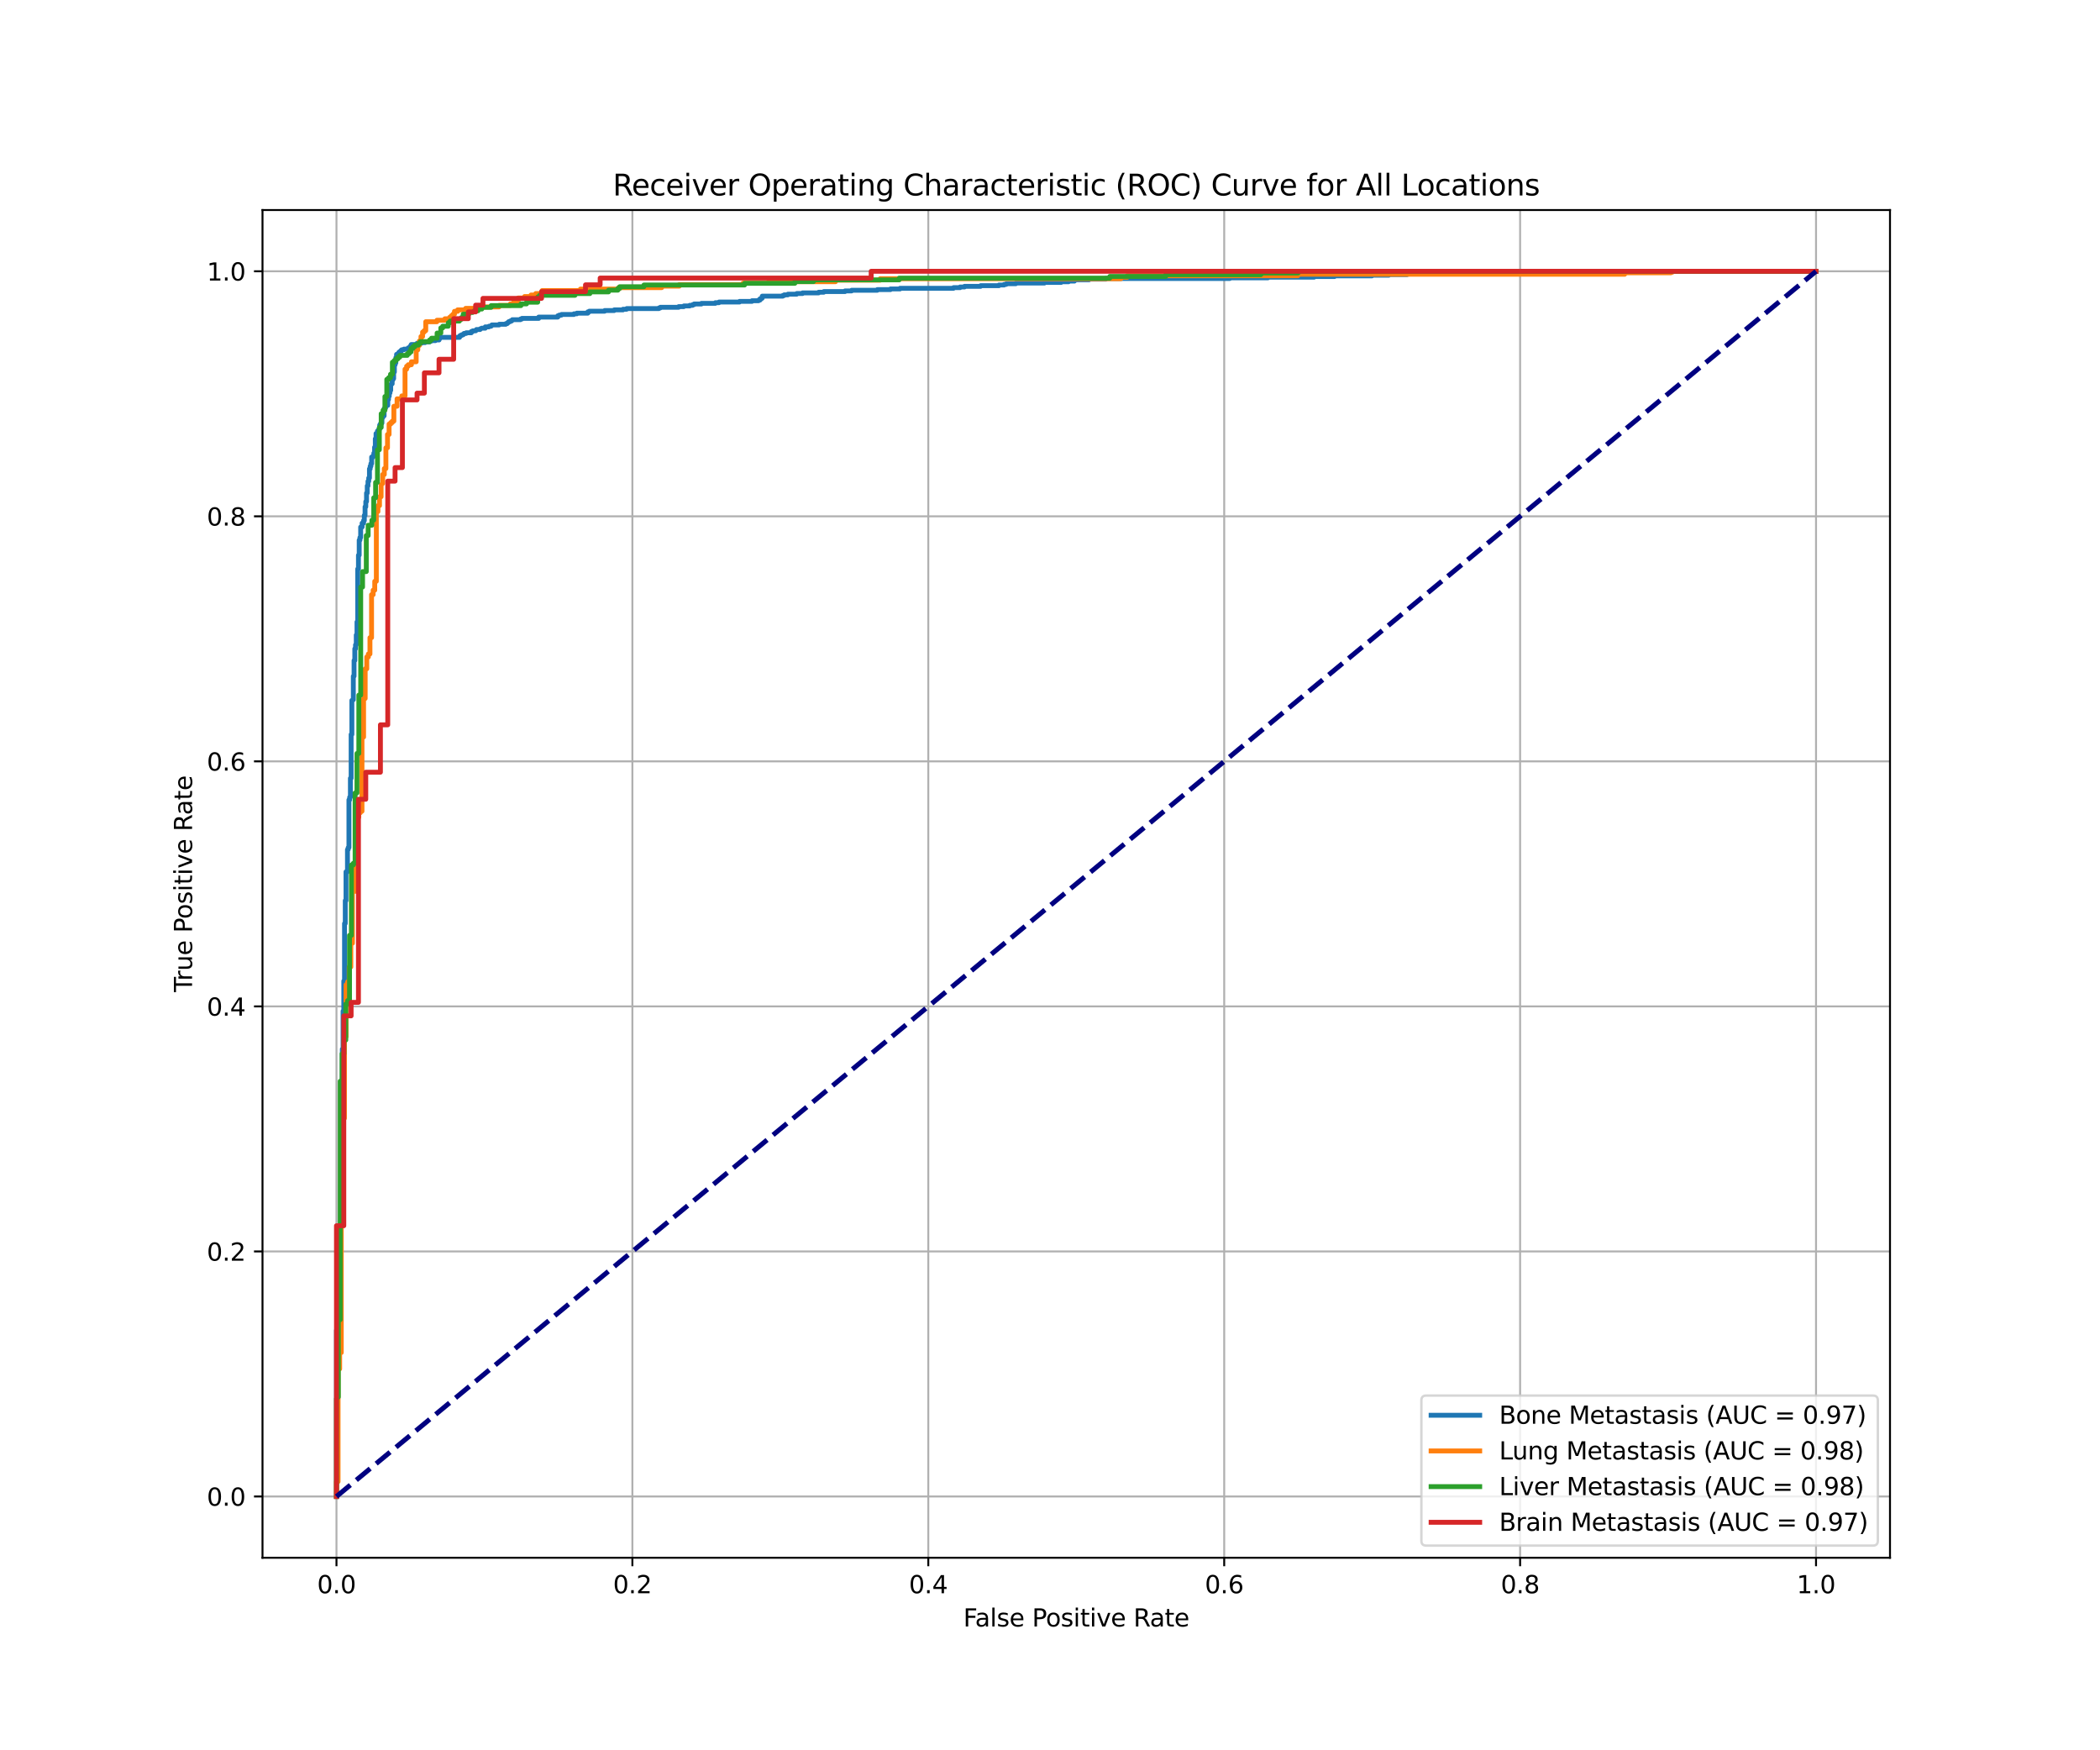 <?xml version="1.0" encoding="utf-8" standalone="no"?>
<!DOCTYPE svg PUBLIC "-//W3C//DTD SVG 1.1//EN"
  "http://www.w3.org/Graphics/SVG/1.1/DTD/svg11.dtd">
<svg xmlns:xlink="http://www.w3.org/1999/xlink" width="864pt" height="720pt" viewBox="0 0 864 720" xmlns="http://www.w3.org/2000/svg" version="1.1">
 <defs>
  <style type="text/css">*{stroke-linejoin: round; stroke-linecap: butt}</style>
 </defs>
 <g id="figure_1">
  <g id="patch_1">
   <path d="M 0 720 
L 864 720 
L 864 0 
L 0 0 
z
" style="fill: #ffffff"/>
  </g>
  <g id="axes_1">
   <g id="patch_2">
    <path d="M 108 640.8 
L 777.6 640.8 
L 777.6 86.4 
L 108 86.4 
z
" style="fill: #ffffff"/>
   </g>
   <g id="matplotlib.axis_1">
    <g id="xtick_1">
     <g id="line2d_1">
      <path d="M 138.436 640.8 
L 138.436 86.4 
" clip-path="url(#p5b43bbb88e)" style="fill: none; stroke: #b0b0b0; stroke-width: 0.8; stroke-linecap: square"/>
     </g>
     <g id="line2d_2">
      <defs>
       <path id="m30a317846b" d="M 0 0 
L 0 3.5 
" style="stroke: #000000; stroke-width: 0.8"/>
      </defs>
      <g>
       <use xlink:href="#m30a317846b" x="138.436" y="640.8" style="stroke: #000000; stroke-width: 0.8"/>
      </g>
     </g>
     <g id="text_1">
      <!-- 0.0 -->
      <g transform="translate(130.485 655.398) scale(0.1 -0.1)">
       <defs>
        <path id="DejaVuSans-30" d="M 2034 4250 
Q 1547 4250 1301 3770 
Q 1056 3291 1056 2328 
Q 1056 1369 1301 889 
Q 1547 409 2034 409 
Q 2525 409 2770 889 
Q 3016 1369 3016 2328 
Q 3016 3291 2770 3770 
Q 2525 4250 2034 4250 
z
M 2034 4750 
Q 2819 4750 3233 4129 
Q 3647 3509 3647 2328 
Q 3647 1150 3233 529 
Q 2819 -91 2034 -91 
Q 1250 -91 836 529 
Q 422 1150 422 2328 
Q 422 3509 836 4129 
Q 1250 4750 2034 4750 
z
" transform="scale(0.016)"/>
        <path id="DejaVuSans-2e" d="M 684 794 
L 1344 794 
L 1344 0 
L 684 0 
L 684 794 
z
" transform="scale(0.016)"/>
       </defs>
       <use xlink:href="#DejaVuSans-30"/>
       <use xlink:href="#DejaVuSans-2e" x="63.623"/>
       <use xlink:href="#DejaVuSans-30" x="95.41"/>
      </g>
     </g>
    </g>
    <g id="xtick_2">
     <g id="line2d_3">
      <path d="M 260.182 640.8 
L 260.182 86.4 
" clip-path="url(#p5b43bbb88e)" style="fill: none; stroke: #b0b0b0; stroke-width: 0.8; stroke-linecap: square"/>
     </g>
     <g id="line2d_4">
      <g>
       <use xlink:href="#m30a317846b" x="260.182" y="640.8" style="stroke: #000000; stroke-width: 0.8"/>
      </g>
     </g>
     <g id="text_2">
      <!-- 0.2 -->
      <g transform="translate(252.23 655.398) scale(0.1 -0.1)">
       <defs>
        <path id="DejaVuSans-32" d="M 1228 531 
L 3431 531 
L 3431 0 
L 469 0 
L 469 531 
Q 828 903 1448 1529 
Q 2069 2156 2228 2338 
Q 2531 2678 2651 2914 
Q 2772 3150 2772 3378 
Q 2772 3750 2511 3984 
Q 2250 4219 1831 4219 
Q 1534 4219 1204 4116 
Q 875 4013 500 3803 
L 500 4441 
Q 881 4594 1212 4672 
Q 1544 4750 1819 4750 
Q 2544 4750 2975 4387 
Q 3406 4025 3406 3419 
Q 3406 3131 3298 2873 
Q 3191 2616 2906 2266 
Q 2828 2175 2409 1742 
Q 1991 1309 1228 531 
z
" transform="scale(0.016)"/>
       </defs>
       <use xlink:href="#DejaVuSans-30"/>
       <use xlink:href="#DejaVuSans-2e" x="63.623"/>
       <use xlink:href="#DejaVuSans-32" x="95.41"/>
      </g>
     </g>
    </g>
    <g id="xtick_3">
     <g id="line2d_5">
      <path d="M 381.927 640.8 
L 381.927 86.4 
" clip-path="url(#p5b43bbb88e)" style="fill: none; stroke: #b0b0b0; stroke-width: 0.8; stroke-linecap: square"/>
     </g>
     <g id="line2d_6">
      <g>
       <use xlink:href="#m30a317846b" x="381.927" y="640.8" style="stroke: #000000; stroke-width: 0.8"/>
      </g>
     </g>
     <g id="text_3">
      <!-- 0.4 -->
      <g transform="translate(373.976 655.398) scale(0.1 -0.1)">
       <defs>
        <path id="DejaVuSans-34" d="M 2419 4116 
L 825 1625 
L 2419 1625 
L 2419 4116 
z
M 2253 4666 
L 3047 4666 
L 3047 1625 
L 3713 1625 
L 3713 1100 
L 3047 1100 
L 3047 0 
L 2419 0 
L 2419 1100 
L 313 1100 
L 313 1709 
L 2253 4666 
z
" transform="scale(0.016)"/>
       </defs>
       <use xlink:href="#DejaVuSans-30"/>
       <use xlink:href="#DejaVuSans-2e" x="63.623"/>
       <use xlink:href="#DejaVuSans-34" x="95.41"/>
      </g>
     </g>
    </g>
    <g id="xtick_4">
     <g id="line2d_7">
      <path d="M 503.673 640.8 
L 503.673 86.4 
" clip-path="url(#p5b43bbb88e)" style="fill: none; stroke: #b0b0b0; stroke-width: 0.8; stroke-linecap: square"/>
     </g>
     <g id="line2d_8">
      <g>
       <use xlink:href="#m30a317846b" x="503.673" y="640.8" style="stroke: #000000; stroke-width: 0.8"/>
      </g>
     </g>
     <g id="text_4">
      <!-- 0.6 -->
      <g transform="translate(495.721 655.398) scale(0.1 -0.1)">
       <defs>
        <path id="DejaVuSans-36" d="M 2113 2584 
Q 1688 2584 1439 2293 
Q 1191 2003 1191 1497 
Q 1191 994 1439 701 
Q 1688 409 2113 409 
Q 2538 409 2786 701 
Q 3034 994 3034 1497 
Q 3034 2003 2786 2293 
Q 2538 2584 2113 2584 
z
M 3366 4563 
L 3366 3988 
Q 3128 4100 2886 4159 
Q 2644 4219 2406 4219 
Q 1781 4219 1451 3797 
Q 1122 3375 1075 2522 
Q 1259 2794 1537 2939 
Q 1816 3084 2150 3084 
Q 2853 3084 3261 2657 
Q 3669 2231 3669 1497 
Q 3669 778 3244 343 
Q 2819 -91 2113 -91 
Q 1303 -91 875 529 
Q 447 1150 447 2328 
Q 447 3434 972 4092 
Q 1497 4750 2381 4750 
Q 2619 4750 2861 4703 
Q 3103 4656 3366 4563 
z
" transform="scale(0.016)"/>
       </defs>
       <use xlink:href="#DejaVuSans-30"/>
       <use xlink:href="#DejaVuSans-2e" x="63.623"/>
       <use xlink:href="#DejaVuSans-36" x="95.41"/>
      </g>
     </g>
    </g>
    <g id="xtick_5">
     <g id="line2d_9">
      <path d="M 625.418 640.8 
L 625.418 86.4 
" clip-path="url(#p5b43bbb88e)" style="fill: none; stroke: #b0b0b0; stroke-width: 0.8; stroke-linecap: square"/>
     </g>
     <g id="line2d_10">
      <g>
       <use xlink:href="#m30a317846b" x="625.418" y="640.8" style="stroke: #000000; stroke-width: 0.8"/>
      </g>
     </g>
     <g id="text_5">
      <!-- 0.8 -->
      <g transform="translate(617.467 655.398) scale(0.1 -0.1)">
       <defs>
        <path id="DejaVuSans-38" d="M 2034 2216 
Q 1584 2216 1326 1975 
Q 1069 1734 1069 1313 
Q 1069 891 1326 650 
Q 1584 409 2034 409 
Q 2484 409 2743 651 
Q 3003 894 3003 1313 
Q 3003 1734 2745 1975 
Q 2488 2216 2034 2216 
z
M 1403 2484 
Q 997 2584 770 2862 
Q 544 3141 544 3541 
Q 544 4100 942 4425 
Q 1341 4750 2034 4750 
Q 2731 4750 3128 4425 
Q 3525 4100 3525 3541 
Q 3525 3141 3298 2862 
Q 3072 2584 2669 2484 
Q 3125 2378 3379 2068 
Q 3634 1759 3634 1313 
Q 3634 634 3220 271 
Q 2806 -91 2034 -91 
Q 1263 -91 848 271 
Q 434 634 434 1313 
Q 434 1759 690 2068 
Q 947 2378 1403 2484 
z
M 1172 3481 
Q 1172 3119 1398 2916 
Q 1625 2713 2034 2713 
Q 2441 2713 2670 2916 
Q 2900 3119 2900 3481 
Q 2900 3844 2670 4047 
Q 2441 4250 2034 4250 
Q 1625 4250 1398 4047 
Q 1172 3844 1172 3481 
z
" transform="scale(0.016)"/>
       </defs>
       <use xlink:href="#DejaVuSans-30"/>
       <use xlink:href="#DejaVuSans-2e" x="63.623"/>
       <use xlink:href="#DejaVuSans-38" x="95.41"/>
      </g>
     </g>
    </g>
    <g id="xtick_6">
     <g id="line2d_11">
      <path d="M 747.164 640.8 
L 747.164 86.4 
" clip-path="url(#p5b43bbb88e)" style="fill: none; stroke: #b0b0b0; stroke-width: 0.8; stroke-linecap: square"/>
     </g>
     <g id="line2d_12">
      <g>
       <use xlink:href="#m30a317846b" x="747.164" y="640.8" style="stroke: #000000; stroke-width: 0.8"/>
      </g>
     </g>
     <g id="text_6">
      <!-- 1.0 -->
      <g transform="translate(739.212 655.398) scale(0.1 -0.1)">
       <defs>
        <path id="DejaVuSans-31" d="M 794 531 
L 1825 531 
L 1825 4091 
L 703 3866 
L 703 4441 
L 1819 4666 
L 2450 4666 
L 2450 531 
L 3481 531 
L 3481 0 
L 794 0 
L 794 531 
z
" transform="scale(0.016)"/>
       </defs>
       <use xlink:href="#DejaVuSans-31"/>
       <use xlink:href="#DejaVuSans-2e" x="63.623"/>
       <use xlink:href="#DejaVuSans-30" x="95.41"/>
      </g>
     </g>
    </g>
    <g id="text_7">
     <!-- False Positive Rate -->
     <g transform="translate(396.334 669.077) scale(0.1 -0.1)">
      <defs>
       <path id="DejaVuSans-46" d="M 628 4666 
L 3309 4666 
L 3309 4134 
L 1259 4134 
L 1259 2759 
L 3109 2759 
L 3109 2228 
L 1259 2228 
L 1259 0 
L 628 0 
L 628 4666 
z
" transform="scale(0.016)"/>
       <path id="DejaVuSans-61" d="M 2194 1759 
Q 1497 1759 1228 1600 
Q 959 1441 959 1056 
Q 959 750 1161 570 
Q 1363 391 1709 391 
Q 2188 391 2477 730 
Q 2766 1069 2766 1631 
L 2766 1759 
L 2194 1759 
z
M 3341 1997 
L 3341 0 
L 2766 0 
L 2766 531 
Q 2569 213 2275 61 
Q 1981 -91 1556 -91 
Q 1019 -91 701 211 
Q 384 513 384 1019 
Q 384 1609 779 1909 
Q 1175 2209 1959 2209 
L 2766 2209 
L 2766 2266 
Q 2766 2663 2505 2880 
Q 2244 3097 1772 3097 
Q 1472 3097 1187 3025 
Q 903 2953 641 2809 
L 641 3341 
Q 956 3463 1253 3523 
Q 1550 3584 1831 3584 
Q 2591 3584 2966 3190 
Q 3341 2797 3341 1997 
z
" transform="scale(0.016)"/>
       <path id="DejaVuSans-6c" d="M 603 4863 
L 1178 4863 
L 1178 0 
L 603 0 
L 603 4863 
z
" transform="scale(0.016)"/>
       <path id="DejaVuSans-73" d="M 2834 3397 
L 2834 2853 
Q 2591 2978 2328 3040 
Q 2066 3103 1784 3103 
Q 1356 3103 1142 2972 
Q 928 2841 928 2578 
Q 928 2378 1081 2264 
Q 1234 2150 1697 2047 
L 1894 2003 
Q 2506 1872 2764 1633 
Q 3022 1394 3022 966 
Q 3022 478 2636 193 
Q 2250 -91 1575 -91 
Q 1294 -91 989 -36 
Q 684 19 347 128 
L 347 722 
Q 666 556 975 473 
Q 1284 391 1588 391 
Q 1994 391 2212 530 
Q 2431 669 2431 922 
Q 2431 1156 2273 1281 
Q 2116 1406 1581 1522 
L 1381 1569 
Q 847 1681 609 1914 
Q 372 2147 372 2553 
Q 372 3047 722 3315 
Q 1072 3584 1716 3584 
Q 2034 3584 2315 3537 
Q 2597 3491 2834 3397 
z
" transform="scale(0.016)"/>
       <path id="DejaVuSans-65" d="M 3597 1894 
L 3597 1613 
L 953 1613 
Q 991 1019 1311 708 
Q 1631 397 2203 397 
Q 2534 397 2845 478 
Q 3156 559 3463 722 
L 3463 178 
Q 3153 47 2828 -22 
Q 2503 -91 2169 -91 
Q 1331 -91 842 396 
Q 353 884 353 1716 
Q 353 2575 817 3079 
Q 1281 3584 2069 3584 
Q 2775 3584 3186 3129 
Q 3597 2675 3597 1894 
z
M 3022 2063 
Q 3016 2534 2758 2815 
Q 2500 3097 2075 3097 
Q 1594 3097 1305 2825 
Q 1016 2553 972 2059 
L 3022 2063 
z
" transform="scale(0.016)"/>
       <path id="DejaVuSans-20" transform="scale(0.016)"/>
       <path id="DejaVuSans-50" d="M 1259 4147 
L 1259 2394 
L 2053 2394 
Q 2494 2394 2734 2622 
Q 2975 2850 2975 3272 
Q 2975 3691 2734 3919 
Q 2494 4147 2053 4147 
L 1259 4147 
z
M 628 4666 
L 2053 4666 
Q 2838 4666 3239 4311 
Q 3641 3956 3641 3272 
Q 3641 2581 3239 2228 
Q 2838 1875 2053 1875 
L 1259 1875 
L 1259 0 
L 628 0 
L 628 4666 
z
" transform="scale(0.016)"/>
       <path id="DejaVuSans-6f" d="M 1959 3097 
Q 1497 3097 1228 2736 
Q 959 2375 959 1747 
Q 959 1119 1226 758 
Q 1494 397 1959 397 
Q 2419 397 2687 759 
Q 2956 1122 2956 1747 
Q 2956 2369 2687 2733 
Q 2419 3097 1959 3097 
z
M 1959 3584 
Q 2709 3584 3137 3096 
Q 3566 2609 3566 1747 
Q 3566 888 3137 398 
Q 2709 -91 1959 -91 
Q 1206 -91 779 398 
Q 353 888 353 1747 
Q 353 2609 779 3096 
Q 1206 3584 1959 3584 
z
" transform="scale(0.016)"/>
       <path id="DejaVuSans-69" d="M 603 3500 
L 1178 3500 
L 1178 0 
L 603 0 
L 603 3500 
z
M 603 4863 
L 1178 4863 
L 1178 4134 
L 603 4134 
L 603 4863 
z
" transform="scale(0.016)"/>
       <path id="DejaVuSans-74" d="M 1172 4494 
L 1172 3500 
L 2356 3500 
L 2356 3053 
L 1172 3053 
L 1172 1153 
Q 1172 725 1289 603 
Q 1406 481 1766 481 
L 2356 481 
L 2356 0 
L 1766 0 
Q 1100 0 847 248 
Q 594 497 594 1153 
L 594 3053 
L 172 3053 
L 172 3500 
L 594 3500 
L 594 4494 
L 1172 4494 
z
" transform="scale(0.016)"/>
       <path id="DejaVuSans-76" d="M 191 3500 
L 800 3500 
L 1894 563 
L 2988 3500 
L 3597 3500 
L 2284 0 
L 1503 0 
L 191 3500 
z
" transform="scale(0.016)"/>
       <path id="DejaVuSans-52" d="M 2841 2188 
Q 3044 2119 3236 1894 
Q 3428 1669 3622 1275 
L 4263 0 
L 3584 0 
L 2988 1197 
Q 2756 1666 2539 1819 
Q 2322 1972 1947 1972 
L 1259 1972 
L 1259 0 
L 628 0 
L 628 4666 
L 2053 4666 
Q 2853 4666 3247 4331 
Q 3641 3997 3641 3322 
Q 3641 2881 3436 2590 
Q 3231 2300 2841 2188 
z
M 1259 4147 
L 1259 2491 
L 2053 2491 
Q 2509 2491 2742 2702 
Q 2975 2913 2975 3322 
Q 2975 3731 2742 3939 
Q 2509 4147 2053 4147 
L 1259 4147 
z
" transform="scale(0.016)"/>
      </defs>
      <use xlink:href="#DejaVuSans-46"/>
      <use xlink:href="#DejaVuSans-61" x="48.395"/>
      <use xlink:href="#DejaVuSans-6c" x="109.674"/>
      <use xlink:href="#DejaVuSans-73" x="137.457"/>
      <use xlink:href="#DejaVuSans-65" x="189.557"/>
      <use xlink:href="#DejaVuSans-20" x="251.08"/>
      <use xlink:href="#DejaVuSans-50" x="282.867"/>
      <use xlink:href="#DejaVuSans-6f" x="339.545"/>
      <use xlink:href="#DejaVuSans-73" x="400.727"/>
      <use xlink:href="#DejaVuSans-69" x="452.826"/>
      <use xlink:href="#DejaVuSans-74" x="480.609"/>
      <use xlink:href="#DejaVuSans-69" x="519.818"/>
      <use xlink:href="#DejaVuSans-76" x="547.602"/>
      <use xlink:href="#DejaVuSans-65" x="606.781"/>
      <use xlink:href="#DejaVuSans-20" x="668.305"/>
      <use xlink:href="#DejaVuSans-52" x="700.092"/>
      <use xlink:href="#DejaVuSans-61" x="767.324"/>
      <use xlink:href="#DejaVuSans-74" x="828.604"/>
      <use xlink:href="#DejaVuSans-65" x="867.812"/>
     </g>
    </g>
   </g>
   <g id="matplotlib.axis_2">
    <g id="ytick_1">
     <g id="line2d_13">
      <path d="M 108 615.6 
L 777.6 615.6 
" clip-path="url(#p5b43bbb88e)" style="fill: none; stroke: #b0b0b0; stroke-width: 0.8; stroke-linecap: square"/>
     </g>
     <g id="line2d_14">
      <defs>
       <path id="m996ea6f856" d="M 0 0 
L -3.5 0 
" style="stroke: #000000; stroke-width: 0.8"/>
      </defs>
      <g>
       <use xlink:href="#m996ea6f856" x="108" y="615.6" style="stroke: #000000; stroke-width: 0.8"/>
      </g>
     </g>
     <g id="text_8">
      <!-- 0.0 -->
      <g transform="translate(85.097 619.399) scale(0.1 -0.1)">
       <use xlink:href="#DejaVuSans-30"/>
       <use xlink:href="#DejaVuSans-2e" x="63.623"/>
       <use xlink:href="#DejaVuSans-30" x="95.41"/>
      </g>
     </g>
    </g>
    <g id="ytick_2">
     <g id="line2d_15">
      <path d="M 108 514.8 
L 777.6 514.8 
" clip-path="url(#p5b43bbb88e)" style="fill: none; stroke: #b0b0b0; stroke-width: 0.8; stroke-linecap: square"/>
     </g>
     <g id="line2d_16">
      <g>
       <use xlink:href="#m996ea6f856" x="108" y="514.8" style="stroke: #000000; stroke-width: 0.8"/>
      </g>
     </g>
     <g id="text_9">
      <!-- 0.2 -->
      <g transform="translate(85.097 518.599) scale(0.1 -0.1)">
       <use xlink:href="#DejaVuSans-30"/>
       <use xlink:href="#DejaVuSans-2e" x="63.623"/>
       <use xlink:href="#DejaVuSans-32" x="95.41"/>
      </g>
     </g>
    </g>
    <g id="ytick_3">
     <g id="line2d_17">
      <path d="M 108 414 
L 777.6 414 
" clip-path="url(#p5b43bbb88e)" style="fill: none; stroke: #b0b0b0; stroke-width: 0.8; stroke-linecap: square"/>
     </g>
     <g id="line2d_18">
      <g>
       <use xlink:href="#m996ea6f856" x="108" y="414" style="stroke: #000000; stroke-width: 0.8"/>
      </g>
     </g>
     <g id="text_10">
      <!-- 0.4 -->
      <g transform="translate(85.097 417.799) scale(0.1 -0.1)">
       <use xlink:href="#DejaVuSans-30"/>
       <use xlink:href="#DejaVuSans-2e" x="63.623"/>
       <use xlink:href="#DejaVuSans-34" x="95.41"/>
      </g>
     </g>
    </g>
    <g id="ytick_4">
     <g id="line2d_19">
      <path d="M 108 313.2 
L 777.6 313.2 
" clip-path="url(#p5b43bbb88e)" style="fill: none; stroke: #b0b0b0; stroke-width: 0.8; stroke-linecap: square"/>
     </g>
     <g id="line2d_20">
      <g>
       <use xlink:href="#m996ea6f856" x="108" y="313.2" style="stroke: #000000; stroke-width: 0.8"/>
      </g>
     </g>
     <g id="text_11">
      <!-- 0.6 -->
      <g transform="translate(85.097 316.999) scale(0.1 -0.1)">
       <use xlink:href="#DejaVuSans-30"/>
       <use xlink:href="#DejaVuSans-2e" x="63.623"/>
       <use xlink:href="#DejaVuSans-36" x="95.41"/>
      </g>
     </g>
    </g>
    <g id="ytick_5">
     <g id="line2d_21">
      <path d="M 108 212.4 
L 777.6 212.4 
" clip-path="url(#p5b43bbb88e)" style="fill: none; stroke: #b0b0b0; stroke-width: 0.8; stroke-linecap: square"/>
     </g>
     <g id="line2d_22">
      <g>
       <use xlink:href="#m996ea6f856" x="108" y="212.4" style="stroke: #000000; stroke-width: 0.8"/>
      </g>
     </g>
     <g id="text_12">
      <!-- 0.8 -->
      <g transform="translate(85.097 216.199) scale(0.1 -0.1)">
       <use xlink:href="#DejaVuSans-30"/>
       <use xlink:href="#DejaVuSans-2e" x="63.623"/>
       <use xlink:href="#DejaVuSans-38" x="95.41"/>
      </g>
     </g>
    </g>
    <g id="ytick_6">
     <g id="line2d_23">
      <path d="M 108 111.6 
L 777.6 111.6 
" clip-path="url(#p5b43bbb88e)" style="fill: none; stroke: #b0b0b0; stroke-width: 0.8; stroke-linecap: square"/>
     </g>
     <g id="line2d_24">
      <g>
       <use xlink:href="#m996ea6f856" x="108" y="111.6" style="stroke: #000000; stroke-width: 0.8"/>
      </g>
     </g>
     <g id="text_13">
      <!-- 1.0 -->
      <g transform="translate(85.097 115.399) scale(0.1 -0.1)">
       <use xlink:href="#DejaVuSans-31"/>
       <use xlink:href="#DejaVuSans-2e" x="63.623"/>
       <use xlink:href="#DejaVuSans-30" x="95.41"/>
      </g>
     </g>
    </g>
    <g id="text_14">
     <!-- True Positive Rate -->
     <g transform="translate(79.017 408.13) rotate(-90) scale(0.1 -0.1)">
      <defs>
       <path id="DejaVuSans-54" d="M -19 4666 
L 3928 4666 
L 3928 4134 
L 2272 4134 
L 2272 0 
L 1638 0 
L 1638 4134 
L -19 4134 
L -19 4666 
z
" transform="scale(0.016)"/>
       <path id="DejaVuSans-72" d="M 2631 2963 
Q 2534 3019 2420 3045 
Q 2306 3072 2169 3072 
Q 1681 3072 1420 2755 
Q 1159 2438 1159 1844 
L 1159 0 
L 581 0 
L 581 3500 
L 1159 3500 
L 1159 2956 
Q 1341 3275 1631 3429 
Q 1922 3584 2338 3584 
Q 2397 3584 2469 3576 
Q 2541 3569 2628 3553 
L 2631 2963 
z
" transform="scale(0.016)"/>
       <path id="DejaVuSans-75" d="M 544 1381 
L 544 3500 
L 1119 3500 
L 1119 1403 
Q 1119 906 1312 657 
Q 1506 409 1894 409 
Q 2359 409 2629 706 
Q 2900 1003 2900 1516 
L 2900 3500 
L 3475 3500 
L 3475 0 
L 2900 0 
L 2900 538 
Q 2691 219 2414 64 
Q 2138 -91 1772 -91 
Q 1169 -91 856 284 
Q 544 659 544 1381 
z
M 1991 3584 
L 1991 3584 
z
" transform="scale(0.016)"/>
      </defs>
      <use xlink:href="#DejaVuSans-54"/>
      <use xlink:href="#DejaVuSans-72" x="46.334"/>
      <use xlink:href="#DejaVuSans-75" x="87.447"/>
      <use xlink:href="#DejaVuSans-65" x="150.826"/>
      <use xlink:href="#DejaVuSans-20" x="212.35"/>
      <use xlink:href="#DejaVuSans-50" x="244.137"/>
      <use xlink:href="#DejaVuSans-6f" x="300.814"/>
      <use xlink:href="#DejaVuSans-73" x="361.996"/>
      <use xlink:href="#DejaVuSans-69" x="414.096"/>
      <use xlink:href="#DejaVuSans-74" x="441.879"/>
      <use xlink:href="#DejaVuSans-69" x="481.088"/>
      <use xlink:href="#DejaVuSans-76" x="508.871"/>
      <use xlink:href="#DejaVuSans-65" x="568.051"/>
      <use xlink:href="#DejaVuSans-20" x="629.574"/>
      <use xlink:href="#DejaVuSans-52" x="661.361"/>
      <use xlink:href="#DejaVuSans-61" x="728.594"/>
      <use xlink:href="#DejaVuSans-74" x="789.873"/>
      <use xlink:href="#DejaVuSans-65" x="829.082"/>
     </g>
    </g>
   </g>
   <g id="line2d_25">
    <path d="M 138.436 615.6 
L 138.436 547.252 
L 139.039 547.252 
L 139.039 542.139 
L 139.341 542.139 
L 139.341 529.223 
L 139.642 529.223 
L 139.642 521.42 
L 139.944 521.42 
L 139.944 513.078 
L 140.245 513.078 
L 140.245 487.245 
L 140.547 487.245 
L 140.547 464.911 
L 140.848 464.911 
L 140.848 431.544 
L 141.15 431.544 
L 141.15 415.937 
L 141.451 415.937 
L 141.451 403.559 
L 141.753 403.559 
L 141.753 379.88 
L 142.054 379.88 
L 142.054 370.462 
L 142.356 370.462 
L 142.356 358.622 
L 142.959 358.622 
L 142.959 349.473 
L 143.26 349.473 
L 143.26 348.666 
L 143.562 348.666 
L 143.562 329.022 
L 143.863 329.022 
L 143.863 327.946 
L 144.165 327.946 
L 144.165 320.142 
L 144.466 320.142 
L 144.466 302.114 
L 144.768 302.114 
L 144.768 288.121 
L 145.069 288.121 
L 145.069 287.852 
L 145.371 287.852 
L 145.371 278.165 
L 145.672 278.165 
L 145.672 271.707 
L 145.974 271.707 
L 145.974 266.863 
L 146.275 266.863 
L 146.275 265.249 
L 146.577 265.249 
L 146.577 261.212 
L 146.878 261.212 
L 146.878 255.831 
L 147.18 255.831 
L 147.18 234.035 
L 147.481 234.035 
L 147.481 228.384 
L 147.783 228.384 
L 147.783 222.195 
L 148.084 222.195 
L 148.084 221.118 
L 148.386 221.118 
L 148.386 216.813 
L 148.989 216.813 
L 148.989 215.199 
L 149.592 215.199 
L 149.592 214.122 
L 149.893 214.122 
L 149.893 211.969 
L 150.195 211.969 
L 150.195 208.471 
L 150.496 208.471 
L 150.496 206.319 
L 150.798 206.319 
L 150.798 202.821 
L 151.099 202.821 
L 151.099 199.861 
L 151.401 199.861 
L 151.401 197.977 
L 151.702 197.977 
L 151.702 196.631 
L 152.004 196.631 
L 152.004 192.864 
L 152.305 192.864 
L 152.305 191.788 
L 152.607 191.788 
L 152.607 190.712 
L 152.908 190.712 
L 152.908 188.021 
L 153.511 188.021 
L 153.511 187.483 
L 153.813 187.483 
L 153.813 186.406 
L 154.114 186.406 
L 154.114 183.984 
L 154.416 183.984 
L 154.416 180.486 
L 154.717 180.486 
L 154.717 178.334 
L 155.32 178.334 
L 155.32 177.257 
L 155.923 177.257 
L 155.923 176.45 
L 156.225 176.45 
L 156.225 174.835 
L 156.526 174.835 
L 156.526 174.297 
L 156.828 174.297 
L 156.828 174.028 
L 157.129 174.028 
L 157.129 171.875 
L 157.431 171.875 
L 157.431 171.337 
L 157.732 171.337 
L 157.732 171.068 
L 158.034 171.068 
L 158.034 168.108 
L 158.335 168.108 
L 158.335 167.839 
L 158.637 167.839 
L 158.637 167.032 
L 158.938 167.032 
L 158.938 166.763 
L 159.541 166.763 
L 159.541 164.341 
L 159.843 164.341 
L 159.843 162.996 
L 160.144 162.996 
L 160.144 161.65 
L 160.446 161.65 
L 160.446 160.574 
L 160.747 160.574 
L 160.747 158.152 
L 161.049 158.152 
L 161.049 157.883 
L 161.35 157.883 
L 161.35 156.268 
L 161.652 156.268 
L 161.652 155.73 
L 161.953 155.73 
L 161.953 153.039 
L 162.255 153.039 
L 162.255 150.079 
L 162.556 150.079 
L 162.556 149.272 
L 162.858 149.272 
L 162.858 147.119 
L 163.159 147.119 
L 163.159 145.774 
L 163.762 145.774 
L 163.762 145.505 
L 164.064 145.505 
L 164.064 144.967 
L 164.365 144.967 
L 164.365 144.698 
L 164.968 144.698 
L 164.968 144.16 
L 165.27 144.16 
L 165.27 143.89 
L 166.174 143.89 
L 166.174 143.621 
L 167.682 143.621 
L 167.682 143.352 
L 167.983 143.352 
L 167.983 143.083 
L 168.888 143.083 
L 168.888 142.276 
L 169.189 142.276 
L 169.189 141.738 
L 171.3 141.738 
L 171.3 141.469 
L 171.601 141.469 
L 171.601 141.2 
L 173.41 141.2 
L 173.41 140.93 
L 174.918 140.93 
L 174.918 140.661 
L 176.727 140.661 
L 176.727 140.392 
L 177.33 140.392 
L 177.33 140.123 
L 179.139 140.123 
L 179.139 139.854 
L 180.646 139.854 
L 180.646 139.316 
L 180.948 139.316 
L 180.948 138.778 
L 189.088 138.778 
L 189.088 138.24 
L 189.39 138.24 
L 189.39 137.971 
L 189.993 137.971 
L 189.993 137.701 
L 190.596 137.701 
L 190.596 137.432 
L 190.897 137.432 
L 190.897 137.163 
L 191.802 137.163 
L 191.802 136.894 
L 193.912 136.894 
L 193.912 136.356 
L 194.515 136.356 
L 194.515 136.087 
L 195.721 136.087 
L 195.721 135.818 
L 196.023 135.818 
L 196.023 135.549 
L 197.53 135.549 
L 197.53 135.28 
L 197.832 135.28 
L 198.133 135.011 
L 199.641 135.011 
L 199.641 134.472 
L 201.148 134.472 
L 201.148 134.203 
L 202.053 134.203 
L 202.053 133.934 
L 202.354 133.934 
L 202.354 133.665 
L 205.369 133.665 
L 205.369 133.396 
L 208.083 133.396 
L 208.083 133.127 
L 208.686 133.127 
L 208.686 132.858 
L 208.987 132.858 
L 208.987 132.589 
L 209.289 132.589 
L 209.289 132.32 
L 209.892 132.32 
L 209.892 132.051 
L 210.495 132.051 
L 210.495 131.782 
L 210.796 131.782 
L 210.796 131.512 
L 214.113 131.512 
L 214.113 131.243 
L 214.716 131.243 
L 214.716 130.974 
L 221.65 130.974 
L 221.65 130.436 
L 229.489 130.436 
L 229.489 129.898 
L 230.092 129.898 
L 230.092 129.629 
L 230.997 129.629 
L 230.997 129.36 
L 236.122 129.36 
L 236.122 129.091 
L 237.328 129.091 
L 237.328 128.822 
L 241.851 128.822 
L 241.851 128.283 
L 242.454 128.283 
L 242.454 128.014 
L 248.785 128.014 
L 248.785 127.745 
L 252.705 127.745 
L 252.705 127.476 
L 256.323 127.476 
L 256.323 127.207 
L 257.83 127.207 
L 257.83 126.938 
L 271.096 126.938 
L 271.096 126.669 
L 271.699 126.669 
L 271.699 126.4 
L 279.237 126.4 
L 279.237 126.131 
L 281.347 126.131 
L 281.347 125.862 
L 283.759 125.862 
L 283.759 125.593 
L 284.965 125.593 
L 284.965 125.323 
L 285.568 125.323 
L 285.568 125.054 
L 288.583 125.054 
L 288.583 124.785 
L 294.312 124.785 
L 294.312 124.516 
L 295.819 124.516 
L 295.819 124.247 
L 304.261 124.247 
L 304.261 123.978 
L 309.387 123.978 
L 309.387 123.709 
L 312.1 123.709 
L 312.1 123.44 
L 312.703 123.44 
L 312.703 122.902 
L 313.306 122.902 
L 313.306 122.633 
L 313.608 122.633 
L 313.608 121.825 
L 322.049 121.825 
L 322.049 121.556 
L 322.652 121.556 
L 322.652 121.287 
L 324.16 121.287 
L 324.16 121.018 
L 327.778 121.018 
L 327.778 120.749 
L 330.19 120.749 
L 330.19 120.48 
L 336.823 120.48 
L 336.823 120.211 
L 338.933 120.211 
L 338.933 119.942 
L 347.677 119.942 
L 347.677 119.673 
L 350.39 119.673 
L 350.39 119.404 
L 360.943 119.404 
L 360.943 119.134 
L 366.37 119.134 
L 366.37 118.865 
L 370.289 118.865 
L 370.289 118.596 
L 392.299 118.596 
L 392.299 118.327 
L 395.012 118.327 
L 395.012 118.058 
L 396.821 118.058 
L 396.821 117.789 
L 403.454 117.789 
L 403.454 117.52 
L 410.992 117.52 
L 410.992 117.251 
L 413.102 117.251 
L 413.102 116.982 
L 414.007 116.982 
L 414.007 116.713 
L 417.926 116.713 
L 417.926 116.444 
L 429.685 116.444 
L 429.685 116.174 
L 436.619 116.174 
L 436.619 115.905 
L 439.634 115.905 
L 439.634 115.636 
L 442.046 115.636 
L 442.046 115.098 
L 448.076 115.098 
L 448.076 114.829 
L 455.011 114.829 
L 455.011 114.56 
L 505.964 114.56 
L 505.964 114.291 
L 521.642 114.291 
L 521.944 114.022 
L 540.637 114.022 
L 540.637 113.753 
L 549.079 113.753 
L 549.079 113.484 
L 564.455 113.484 
L 564.455 113.215 
L 571.389 113.215 
L 571.389 112.945 
L 578.927 112.945 
L 579.228 112.676 
L 604.554 112.676 
L 604.554 112.407 
L 622.946 112.407 
L 622.946 112.138 
L 633.498 112.138 
L 633.498 111.869 
L 687.467 111.869 
L 687.467 111.6 
L 747.164 111.6 
L 747.164 111.6 
" clip-path="url(#p5b43bbb88e)" style="fill: none; stroke: #1f77b4; stroke-width: 2; stroke-linecap: square"/>
   </g>
   <g id="line2d_26">
    <path d="M 138.436 615.6 
L 138.436 609.498 
L 139.092 609.498 
L 139.092 563.125 
L 139.748 563.125 
L 139.748 556.414 
L 140.404 556.414 
L 140.404 490.515 
L 141.06 490.515 
L 141.06 460.007 
L 141.716 460.007 
L 141.716 426.447 
L 142.372 426.447 
L 142.372 405.092 
L 143.028 405.092 
L 143.028 403.871 
L 143.684 403.871 
L 143.684 397.769 
L 144.34 397.769 
L 144.34 388.007 
L 144.996 388.007 
L 144.996 366.651 
L 146.308 366.651 
L 146.308 346.515 
L 146.964 346.515 
L 146.964 336.142 
L 147.62 336.142 
L 147.62 334.312 
L 148.276 334.312 
L 148.276 333.702 
L 148.932 333.702 
L 148.932 303.193 
L 149.588 303.193 
L 149.588 287.329 
L 150.244 287.329 
L 150.244 275.125 
L 150.9 275.125 
L 150.9 270.244 
L 151.555 270.244 
L 151.555 269.024 
L 152.211 269.024 
L 152.211 262.312 
L 152.867 262.312 
L 152.867 244.617 
L 153.523 244.617 
L 153.523 242.786 
L 154.179 242.786 
L 154.179 239.125 
L 154.835 239.125 
L 154.835 210.447 
L 155.491 210.447 
L 155.491 208.007 
L 156.147 208.007 
L 156.147 204.346 
L 156.803 204.346 
L 156.803 199.464 
L 157.459 198.854 
L 157.459 195.193 
L 158.115 195.193 
L 158.115 192.753 
L 158.771 192.753 
L 158.771 184.21 
L 159.427 184.21 
L 159.427 178.719 
L 160.083 178.719 
L 160.083 174.447 
L 160.739 174.447 
L 160.739 173.837 
L 161.395 173.837 
L 161.395 173.227 
L 162.051 173.227 
L 162.051 167.125 
L 163.363 167.125 
L 163.363 164.075 
L 165.331 164.075 
L 165.331 162.854 
L 166.642 162.854 
L 166.642 151.871 
L 167.298 151.871 
L 167.298 150.651 
L 167.954 150.651 
L 167.954 150.041 
L 169.266 150.041 
L 169.266 148.82 
L 171.234 148.82 
L 171.234 143.939 
L 171.89 143.939 
L 171.89 142.108 
L 172.546 142.108 
L 172.546 140.278 
L 173.202 140.278 
L 173.202 138.447 
L 173.858 138.447 
L 173.858 136.617 
L 174.514 136.617 
L 174.514 136.007 
L 175.17 136.007 
L 175.17 132.346 
L 179.762 132.346 
L 179.762 131.736 
L 183.041 131.736 
L 183.041 131.125 
L 185.009 131.125 
L 185.009 130.515 
L 185.665 130.515 
L 185.665 129.905 
L 186.321 129.905 
L 186.321 129.295 
L 186.977 129.295 
L 186.977 128.075 
L 188.289 128.075 
L 188.289 127.464 
L 191.569 127.464 
L 191.569 126.854 
L 197.472 126.854 
L 197.472 126.244 
L 205.344 126.244 
L 205.344 125.634 
L 209.936 125.634 
L 209.936 125.024 
L 211.247 125.024 
L 211.247 124.414 
L 213.215 124.414 
L 213.215 122.583 
L 215.839 122.583 
L 215.839 121.973 
L 218.463 121.973 
L 218.463 121.363 
L 220.431 121.363 
L 220.431 120.753 
L 223.055 120.753 
L 223.055 119.532 
L 238.798 119.532 
L 238.798 118.922 
L 254.541 118.922 
L 254.541 118.312 
L 272.251 118.312 
L 272.251 117.702 
L 279.467 117.702 
L 279.467 117.092 
L 305.705 117.092 
L 305.705 116.481 
L 316.2 116.481 
L 316.2 115.871 
L 343.751 115.871 
L 343.751 115.261 
L 362.117 115.261 
L 362.117 114.651 
L 461.167 114.651 
L 461.167 114.041 
L 463.791 114.041 
L 463.791 113.431 
L 533.978 113.431 
L 533.978 112.82 
L 668.449 112.82 
L 668.449 112.21 
L 687.472 112.21 
L 688.784 111.6 
L 747.164 111.6 
L 747.164 111.6 
" clip-path="url(#p5b43bbb88e)" style="fill: none; stroke: #ff7f0e; stroke-width: 2; stroke-linecap: square"/>
   </g>
   <g id="line2d_27">
    <path d="M 138.436 615.6 
L 138.436 575.365 
L 139.203 574.659 
L 139.203 542.894 
L 139.97 542.894 
L 139.97 444.776 
L 140.736 444.776 
L 140.736 433.482 
L 141.503 433.482 
L 141.503 427.835 
L 142.27 427.835 
L 142.27 413.012 
L 143.036 413.012 
L 143.036 411.6 
L 143.803 411.6 
L 143.803 384.776 
L 144.57 384.776 
L 144.57 355.835 
L 145.336 355.835 
L 145.336 355.129 
L 146.103 355.129 
L 146.103 326.188 
L 146.87 326.188 
L 146.87 309.953 
L 147.636 309.953 
L 147.636 285.953 
L 148.403 285.953 
L 148.403 241.482 
L 149.17 241.482 
L 149.17 235.129 
L 150.703 235.129 
L 150.703 220.306 
L 151.47 220.306 
L 151.47 216.071 
L 153.003 216.071 
L 153.003 213.953 
L 153.77 213.953 
L 153.77 204.776 
L 154.536 204.776 
L 154.536 198.424 
L 155.303 198.424 
L 155.303 185.012 
L 156.07 185.012 
L 156.07 175.835 
L 156.836 175.835 
L 156.836 170.188 
L 157.603 170.188 
L 157.603 168.776 
L 158.369 168.776 
L 158.369 163.129 
L 159.136 163.129 
L 159.136 156.071 
L 159.903 156.071 
L 159.903 155.365 
L 160.669 155.365 
L 160.669 153.953 
L 161.436 153.953 
L 161.436 149.012 
L 162.203 149.012 
L 162.203 148.306 
L 162.969 148.306 
L 162.969 147.6 
L 163.736 147.6 
L 163.736 146.894 
L 164.503 146.894 
L 164.503 146.188 
L 167.569 146.188 
L 167.569 145.482 
L 168.336 145.482 
L 168.336 144.776 
L 169.103 144.776 
L 169.103 143.365 
L 169.869 143.365 
L 169.869 142.659 
L 170.636 142.659 
L 170.636 141.953 
L 172.169 141.953 
L 172.169 141.247 
L 172.936 141.247 
L 172.936 140.541 
L 176.769 140.541 
L 176.769 139.835 
L 177.536 139.835 
L 177.536 139.129 
L 179.836 139.129 
L 179.836 137.012 
L 181.369 137.012 
L 181.369 134.894 
L 182.136 134.894 
L 182.136 134.188 
L 184.436 134.188 
L 184.436 132.776 
L 185.203 132.776 
L 185.203 132.071 
L 189.036 132.071 
L 189.036 131.365 
L 189.803 131.365 
L 189.803 130.659 
L 190.569 130.659 
L 190.569 129.247 
L 192.869 129.247 
L 192.869 128.541 
L 194.402 128.541 
L 195.169 127.835 
L 196.702 127.835 
L 196.702 127.129 
L 198.236 127.129 
L 198.236 126.424 
L 202.069 126.424 
L 202.069 125.718 
L 214.336 125.718 
L 214.336 125.012 
L 216.636 125.012 
L 216.636 124.306 
L 221.236 124.306 
L 221.236 122.188 
L 222.002 122.188 
L 222.002 121.482 
L 236.569 121.482 
L 236.569 120.776 
L 242.702 120.776 
L 242.702 120.071 
L 250.369 120.071 
L 250.369 119.365 
L 254.202 119.365 
L 254.202 118.659 
L 254.969 118.659 
L 254.969 117.953 
L 264.935 117.953 
L 264.935 117.247 
L 306.335 117.247 
L 306.335 116.541 
L 327.034 116.541 
L 327.034 115.835 
L 334.701 115.835 
L 334.701 115.129 
L 369.967 115.129 
L 369.967 114.424 
L 456.6 114.424 
L 456.6 113.718 
L 479.6 113.718 
L 479.6 113.012 
L 518.699 113.012 
L 519.466 112.306 
L 534.032 112.306 
L 534.799 111.6 
L 747.164 111.6 
L 747.164 111.6 
" clip-path="url(#p5b43bbb88e)" style="fill: none; stroke: #2ca02c; stroke-width: 2; stroke-linecap: square"/>
   </g>
   <g id="line2d_28">
    <path d="M 138.436 615.6 
L 138.436 612.815 
L 138.436 534.849 
L 138.436 529.28 
L 138.436 504.219 
L 141.45 504.219 
L 141.45 417.898 
L 144.463 417.898 
L 144.463 412.329 
L 147.477 412.329 
L 147.477 328.793 
L 150.49 328.793 
L 150.49 317.655 
L 156.517 317.655 
L 156.517 298.164 
L 159.531 298.164 
L 159.531 197.92 
L 162.544 197.92 
L 162.544 192.351 
L 165.558 192.351 
L 165.558 164.506 
L 171.585 164.506 
L 171.585 161.722 
L 174.598 161.722 
L 174.598 153.368 
L 180.625 153.368 
L 180.625 147.799 
L 186.652 147.799 
L 186.652 131.092 
L 192.679 131.092 
L 192.679 128.307 
L 195.693 128.307 
L 195.693 125.523 
L 198.706 125.523 
L 198.706 122.738 
L 222.814 122.738 
L 222.814 119.954 
L 240.895 119.954 
L 240.895 117.169 
L 246.922 117.169 
L 246.922 114.385 
L 358.422 114.385 
L 358.422 111.6 
L 575.394 111.6 
L 581.421 111.6 
L 587.448 111.6 
L 596.489 111.6 
L 668.813 111.6 
L 674.84 111.6 
L 680.867 111.6 
L 686.894 111.6 
L 732.096 111.6 
L 738.123 111.6 
L 747.164 111.6 
" clip-path="url(#p5b43bbb88e)" style="fill: none; stroke: #d62728; stroke-width: 2; stroke-linecap: square"/>
   </g>
   <g id="line2d_29">
    <path d="M 138.436 615.6 
L 747.164 111.6 
" clip-path="url(#p5b43bbb88e)" style="fill: none; stroke-dasharray: 7.4,3.2; stroke-dashoffset: 0; stroke: #000080; stroke-width: 2"/>
   </g>
   <g id="patch_3">
    <path d="M 108 640.8 
L 108 86.4 
" style="fill: none; stroke: #000000; stroke-width: 0.8; stroke-linejoin: miter; stroke-linecap: square"/>
   </g>
   <g id="patch_4">
    <path d="M 777.6 640.8 
L 777.6 86.4 
" style="fill: none; stroke: #000000; stroke-width: 0.8; stroke-linejoin: miter; stroke-linecap: square"/>
   </g>
   <g id="patch_5">
    <path d="M 108 640.8 
L 777.6 640.8 
" style="fill: none; stroke: #000000; stroke-width: 0.8; stroke-linejoin: miter; stroke-linecap: square"/>
   </g>
   <g id="patch_6">
    <path d="M 108 86.4 
L 777.6 86.4 
" style="fill: none; stroke: #000000; stroke-width: 0.8; stroke-linejoin: miter; stroke-linecap: square"/>
   </g>
   <g id="text_15">
    <!-- Receiver Operating Characteristic (ROC) Curve for All Locations -->
    <g transform="translate(252.105 80.4) scale(0.12 -0.12)">
     <defs>
      <path id="DejaVuSans-63" d="M 3122 3366 
L 3122 2828 
Q 2878 2963 2633 3030 
Q 2388 3097 2138 3097 
Q 1578 3097 1268 2742 
Q 959 2388 959 1747 
Q 959 1106 1268 751 
Q 1578 397 2138 397 
Q 2388 397 2633 464 
Q 2878 531 3122 666 
L 3122 134 
Q 2881 22 2623 -34 
Q 2366 -91 2075 -91 
Q 1284 -91 818 406 
Q 353 903 353 1747 
Q 353 2603 823 3093 
Q 1294 3584 2113 3584 
Q 2378 3584 2631 3529 
Q 2884 3475 3122 3366 
z
" transform="scale(0.016)"/>
      <path id="DejaVuSans-4f" d="M 2522 4238 
Q 1834 4238 1429 3725 
Q 1025 3213 1025 2328 
Q 1025 1447 1429 934 
Q 1834 422 2522 422 
Q 3209 422 3611 934 
Q 4013 1447 4013 2328 
Q 4013 3213 3611 3725 
Q 3209 4238 2522 4238 
z
M 2522 4750 
Q 3503 4750 4090 4092 
Q 4678 3434 4678 2328 
Q 4678 1225 4090 567 
Q 3503 -91 2522 -91 
Q 1538 -91 948 565 
Q 359 1222 359 2328 
Q 359 3434 948 4092 
Q 1538 4750 2522 4750 
z
" transform="scale(0.016)"/>
      <path id="DejaVuSans-70" d="M 1159 525 
L 1159 -1331 
L 581 -1331 
L 581 3500 
L 1159 3500 
L 1159 2969 
Q 1341 3281 1617 3432 
Q 1894 3584 2278 3584 
Q 2916 3584 3314 3078 
Q 3713 2572 3713 1747 
Q 3713 922 3314 415 
Q 2916 -91 2278 -91 
Q 1894 -91 1617 61 
Q 1341 213 1159 525 
z
M 3116 1747 
Q 3116 2381 2855 2742 
Q 2594 3103 2138 3103 
Q 1681 3103 1420 2742 
Q 1159 2381 1159 1747 
Q 1159 1113 1420 752 
Q 1681 391 2138 391 
Q 2594 391 2855 752 
Q 3116 1113 3116 1747 
z
" transform="scale(0.016)"/>
      <path id="DejaVuSans-6e" d="M 3513 2113 
L 3513 0 
L 2938 0 
L 2938 2094 
Q 2938 2591 2744 2837 
Q 2550 3084 2163 3084 
Q 1697 3084 1428 2787 
Q 1159 2491 1159 1978 
L 1159 0 
L 581 0 
L 581 3500 
L 1159 3500 
L 1159 2956 
Q 1366 3272 1645 3428 
Q 1925 3584 2291 3584 
Q 2894 3584 3203 3211 
Q 3513 2838 3513 2113 
z
" transform="scale(0.016)"/>
      <path id="DejaVuSans-67" d="M 2906 1791 
Q 2906 2416 2648 2759 
Q 2391 3103 1925 3103 
Q 1463 3103 1205 2759 
Q 947 2416 947 1791 
Q 947 1169 1205 825 
Q 1463 481 1925 481 
Q 2391 481 2648 825 
Q 2906 1169 2906 1791 
z
M 3481 434 
Q 3481 -459 3084 -895 
Q 2688 -1331 1869 -1331 
Q 1566 -1331 1297 -1286 
Q 1028 -1241 775 -1147 
L 775 -588 
Q 1028 -725 1275 -790 
Q 1522 -856 1778 -856 
Q 2344 -856 2625 -561 
Q 2906 -266 2906 331 
L 2906 616 
Q 2728 306 2450 153 
Q 2172 0 1784 0 
Q 1141 0 747 490 
Q 353 981 353 1791 
Q 353 2603 747 3093 
Q 1141 3584 1784 3584 
Q 2172 3584 2450 3431 
Q 2728 3278 2906 2969 
L 2906 3500 
L 3481 3500 
L 3481 434 
z
" transform="scale(0.016)"/>
      <path id="DejaVuSans-43" d="M 4122 4306 
L 4122 3641 
Q 3803 3938 3442 4084 
Q 3081 4231 2675 4231 
Q 1875 4231 1450 3742 
Q 1025 3253 1025 2328 
Q 1025 1406 1450 917 
Q 1875 428 2675 428 
Q 3081 428 3442 575 
Q 3803 722 4122 1019 
L 4122 359 
Q 3791 134 3420 21 
Q 3050 -91 2638 -91 
Q 1578 -91 968 557 
Q 359 1206 359 2328 
Q 359 3453 968 4101 
Q 1578 4750 2638 4750 
Q 3056 4750 3426 4639 
Q 3797 4528 4122 4306 
z
" transform="scale(0.016)"/>
      <path id="DejaVuSans-68" d="M 3513 2113 
L 3513 0 
L 2938 0 
L 2938 2094 
Q 2938 2591 2744 2837 
Q 2550 3084 2163 3084 
Q 1697 3084 1428 2787 
Q 1159 2491 1159 1978 
L 1159 0 
L 581 0 
L 581 4863 
L 1159 4863 
L 1159 2956 
Q 1366 3272 1645 3428 
Q 1925 3584 2291 3584 
Q 2894 3584 3203 3211 
Q 3513 2838 3513 2113 
z
" transform="scale(0.016)"/>
      <path id="DejaVuSans-28" d="M 1984 4856 
Q 1566 4138 1362 3434 
Q 1159 2731 1159 2009 
Q 1159 1288 1364 580 
Q 1569 -128 1984 -844 
L 1484 -844 
Q 1016 -109 783 600 
Q 550 1309 550 2009 
Q 550 2706 781 3412 
Q 1013 4119 1484 4856 
L 1984 4856 
z
" transform="scale(0.016)"/>
      <path id="DejaVuSans-29" d="M 513 4856 
L 1013 4856 
Q 1481 4119 1714 3412 
Q 1947 2706 1947 2009 
Q 1947 1309 1714 600 
Q 1481 -109 1013 -844 
L 513 -844 
Q 928 -128 1133 580 
Q 1338 1288 1338 2009 
Q 1338 2731 1133 3434 
Q 928 4138 513 4856 
z
" transform="scale(0.016)"/>
      <path id="DejaVuSans-66" d="M 2375 4863 
L 2375 4384 
L 1825 4384 
Q 1516 4384 1395 4259 
Q 1275 4134 1275 3809 
L 1275 3500 
L 2222 3500 
L 2222 3053 
L 1275 3053 
L 1275 0 
L 697 0 
L 697 3053 
L 147 3053 
L 147 3500 
L 697 3500 
L 697 3744 
Q 697 4328 969 4595 
Q 1241 4863 1831 4863 
L 2375 4863 
z
" transform="scale(0.016)"/>
      <path id="DejaVuSans-41" d="M 2188 4044 
L 1331 1722 
L 3047 1722 
L 2188 4044 
z
M 1831 4666 
L 2547 4666 
L 4325 0 
L 3669 0 
L 3244 1197 
L 1141 1197 
L 716 0 
L 50 0 
L 1831 4666 
z
" transform="scale(0.016)"/>
      <path id="DejaVuSans-4c" d="M 628 4666 
L 1259 4666 
L 1259 531 
L 3531 531 
L 3531 0 
L 628 0 
L 628 4666 
z
" transform="scale(0.016)"/>
     </defs>
     <use xlink:href="#DejaVuSans-52"/>
     <use xlink:href="#DejaVuSans-65" x="64.982"/>
     <use xlink:href="#DejaVuSans-63" x="126.506"/>
     <use xlink:href="#DejaVuSans-65" x="181.486"/>
     <use xlink:href="#DejaVuSans-69" x="243.01"/>
     <use xlink:href="#DejaVuSans-76" x="270.793"/>
     <use xlink:href="#DejaVuSans-65" x="329.973"/>
     <use xlink:href="#DejaVuSans-72" x="391.496"/>
     <use xlink:href="#DejaVuSans-20" x="432.609"/>
     <use xlink:href="#DejaVuSans-4f" x="464.396"/>
     <use xlink:href="#DejaVuSans-70" x="543.107"/>
     <use xlink:href="#DejaVuSans-65" x="606.584"/>
     <use xlink:href="#DejaVuSans-72" x="668.107"/>
     <use xlink:href="#DejaVuSans-61" x="709.221"/>
     <use xlink:href="#DejaVuSans-74" x="770.5"/>
     <use xlink:href="#DejaVuSans-69" x="809.709"/>
     <use xlink:href="#DejaVuSans-6e" x="837.492"/>
     <use xlink:href="#DejaVuSans-67" x="900.871"/>
     <use xlink:href="#DejaVuSans-20" x="964.348"/>
     <use xlink:href="#DejaVuSans-43" x="996.135"/>
     <use xlink:href="#DejaVuSans-68" x="1065.959"/>
     <use xlink:href="#DejaVuSans-61" x="1129.338"/>
     <use xlink:href="#DejaVuSans-72" x="1190.617"/>
     <use xlink:href="#DejaVuSans-61" x="1231.73"/>
     <use xlink:href="#DejaVuSans-63" x="1293.01"/>
     <use xlink:href="#DejaVuSans-74" x="1347.99"/>
     <use xlink:href="#DejaVuSans-65" x="1387.199"/>
     <use xlink:href="#DejaVuSans-72" x="1448.723"/>
     <use xlink:href="#DejaVuSans-69" x="1489.836"/>
     <use xlink:href="#DejaVuSans-73" x="1517.619"/>
     <use xlink:href="#DejaVuSans-74" x="1569.719"/>
     <use xlink:href="#DejaVuSans-69" x="1608.928"/>
     <use xlink:href="#DejaVuSans-63" x="1636.711"/>
     <use xlink:href="#DejaVuSans-20" x="1691.691"/>
     <use xlink:href="#DejaVuSans-28" x="1723.479"/>
     <use xlink:href="#DejaVuSans-52" x="1762.492"/>
     <use xlink:href="#DejaVuSans-4f" x="1831.975"/>
     <use xlink:href="#DejaVuSans-43" x="1910.686"/>
     <use xlink:href="#DejaVuSans-29" x="1980.51"/>
     <use xlink:href="#DejaVuSans-20" x="2019.523"/>
     <use xlink:href="#DejaVuSans-43" x="2051.311"/>
     <use xlink:href="#DejaVuSans-75" x="2121.135"/>
     <use xlink:href="#DejaVuSans-72" x="2184.514"/>
     <use xlink:href="#DejaVuSans-76" x="2225.627"/>
     <use xlink:href="#DejaVuSans-65" x="2284.807"/>
     <use xlink:href="#DejaVuSans-20" x="2346.33"/>
     <use xlink:href="#DejaVuSans-66" x="2378.117"/>
     <use xlink:href="#DejaVuSans-6f" x="2413.322"/>
     <use xlink:href="#DejaVuSans-72" x="2474.504"/>
     <use xlink:href="#DejaVuSans-20" x="2515.617"/>
     <use xlink:href="#DejaVuSans-41" x="2547.404"/>
     <use xlink:href="#DejaVuSans-6c" x="2615.812"/>
     <use xlink:href="#DejaVuSans-6c" x="2643.596"/>
     <use xlink:href="#DejaVuSans-20" x="2671.379"/>
     <use xlink:href="#DejaVuSans-4c" x="2703.166"/>
     <use xlink:href="#DejaVuSans-6f" x="2757.129"/>
     <use xlink:href="#DejaVuSans-63" x="2818.311"/>
     <use xlink:href="#DejaVuSans-61" x="2873.291"/>
     <use xlink:href="#DejaVuSans-74" x="2934.57"/>
     <use xlink:href="#DejaVuSans-69" x="2973.779"/>
     <use xlink:href="#DejaVuSans-6f" x="3001.562"/>
     <use xlink:href="#DejaVuSans-6e" x="3062.744"/>
     <use xlink:href="#DejaVuSans-73" x="3126.123"/>
    </g>
   </g>
   <g id="legend_1">
    <g id="patch_7">
     <path d="M 586.797 635.8 
L 770.6 635.8 
Q 772.6 635.8 772.6 633.8 
L 772.6 576.087 
Q 772.6 574.087 770.6 574.087 
L 586.797 574.087 
Q 584.797 574.087 584.797 576.087 
L 584.797 633.8 
Q 584.797 635.8 586.797 635.8 
z
" style="fill: #ffffff; opacity: 0.8; stroke: #cccccc; stroke-linejoin: miter"/>
    </g>
    <g id="line2d_30">
     <path d="M 588.797 582.186 
L 598.797 582.186 
L 608.797 582.186 
" style="fill: none; stroke: #1f77b4; stroke-width: 2; stroke-linecap: square"/>
    </g>
    <g id="text_16">
     <!-- Bone Metastasis (AUC = 0.97) -->
     <g transform="translate(616.797 585.686) scale(0.1 -0.1)">
      <defs>
       <path id="DejaVuSans-42" d="M 1259 2228 
L 1259 519 
L 2272 519 
Q 2781 519 3026 730 
Q 3272 941 3272 1375 
Q 3272 1813 3026 2020 
Q 2781 2228 2272 2228 
L 1259 2228 
z
M 1259 4147 
L 1259 2741 
L 2194 2741 
Q 2656 2741 2882 2914 
Q 3109 3088 3109 3444 
Q 3109 3797 2882 3972 
Q 2656 4147 2194 4147 
L 1259 4147 
z
M 628 4666 
L 2241 4666 
Q 2963 4666 3353 4366 
Q 3744 4066 3744 3513 
Q 3744 3084 3544 2831 
Q 3344 2578 2956 2516 
Q 3422 2416 3680 2098 
Q 3938 1781 3938 1306 
Q 3938 681 3513 340 
Q 3088 0 2303 0 
L 628 0 
L 628 4666 
z
" transform="scale(0.016)"/>
       <path id="DejaVuSans-4d" d="M 628 4666 
L 1569 4666 
L 2759 1491 
L 3956 4666 
L 4897 4666 
L 4897 0 
L 4281 0 
L 4281 4097 
L 3078 897 
L 2444 897 
L 1241 4097 
L 1241 0 
L 628 0 
L 628 4666 
z
" transform="scale(0.016)"/>
       <path id="DejaVuSans-55" d="M 556 4666 
L 1191 4666 
L 1191 1831 
Q 1191 1081 1462 751 
Q 1734 422 2344 422 
Q 2950 422 3222 751 
Q 3494 1081 3494 1831 
L 3494 4666 
L 4128 4666 
L 4128 1753 
Q 4128 841 3676 375 
Q 3225 -91 2344 -91 
Q 1459 -91 1007 375 
Q 556 841 556 1753 
L 556 4666 
z
" transform="scale(0.016)"/>
       <path id="DejaVuSans-3d" d="M 678 2906 
L 4684 2906 
L 4684 2381 
L 678 2381 
L 678 2906 
z
M 678 1631 
L 4684 1631 
L 4684 1100 
L 678 1100 
L 678 1631 
z
" transform="scale(0.016)"/>
       <path id="DejaVuSans-39" d="M 703 97 
L 703 672 
Q 941 559 1184 500 
Q 1428 441 1663 441 
Q 2288 441 2617 861 
Q 2947 1281 2994 2138 
Q 2813 1869 2534 1725 
Q 2256 1581 1919 1581 
Q 1219 1581 811 2004 
Q 403 2428 403 3163 
Q 403 3881 828 4315 
Q 1253 4750 1959 4750 
Q 2769 4750 3195 4129 
Q 3622 3509 3622 2328 
Q 3622 1225 3098 567 
Q 2575 -91 1691 -91 
Q 1453 -91 1209 -44 
Q 966 3 703 97 
z
M 1959 2075 
Q 2384 2075 2632 2365 
Q 2881 2656 2881 3163 
Q 2881 3666 2632 3958 
Q 2384 4250 1959 4250 
Q 1534 4250 1286 3958 
Q 1038 3666 1038 3163 
Q 1038 2656 1286 2365 
Q 1534 2075 1959 2075 
z
" transform="scale(0.016)"/>
       <path id="DejaVuSans-37" d="M 525 4666 
L 3525 4666 
L 3525 4397 
L 1831 0 
L 1172 0 
L 2766 4134 
L 525 4134 
L 525 4666 
z
" transform="scale(0.016)"/>
      </defs>
      <use xlink:href="#DejaVuSans-42"/>
      <use xlink:href="#DejaVuSans-6f" x="68.604"/>
      <use xlink:href="#DejaVuSans-6e" x="129.785"/>
      <use xlink:href="#DejaVuSans-65" x="193.164"/>
      <use xlink:href="#DejaVuSans-20" x="254.688"/>
      <use xlink:href="#DejaVuSans-4d" x="286.475"/>
      <use xlink:href="#DejaVuSans-65" x="372.754"/>
      <use xlink:href="#DejaVuSans-74" x="434.277"/>
      <use xlink:href="#DejaVuSans-61" x="473.486"/>
      <use xlink:href="#DejaVuSans-73" x="534.766"/>
      <use xlink:href="#DejaVuSans-74" x="586.865"/>
      <use xlink:href="#DejaVuSans-61" x="626.074"/>
      <use xlink:href="#DejaVuSans-73" x="687.354"/>
      <use xlink:href="#DejaVuSans-69" x="739.453"/>
      <use xlink:href="#DejaVuSans-73" x="767.236"/>
      <use xlink:href="#DejaVuSans-20" x="819.336"/>
      <use xlink:href="#DejaVuSans-28" x="851.123"/>
      <use xlink:href="#DejaVuSans-41" x="890.137"/>
      <use xlink:href="#DejaVuSans-55" x="958.545"/>
      <use xlink:href="#DejaVuSans-43" x="1031.738"/>
      <use xlink:href="#DejaVuSans-20" x="1101.562"/>
      <use xlink:href="#DejaVuSans-3d" x="1133.35"/>
      <use xlink:href="#DejaVuSans-20" x="1217.139"/>
      <use xlink:href="#DejaVuSans-30" x="1248.926"/>
      <use xlink:href="#DejaVuSans-2e" x="1312.549"/>
      <use xlink:href="#DejaVuSans-39" x="1344.336"/>
      <use xlink:href="#DejaVuSans-37" x="1407.959"/>
      <use xlink:href="#DejaVuSans-29" x="1471.582"/>
     </g>
    </g>
    <g id="line2d_31">
     <path d="M 588.797 596.864 
L 598.797 596.864 
L 608.797 596.864 
" style="fill: none; stroke: #ff7f0e; stroke-width: 2; stroke-linecap: square"/>
    </g>
    <g id="text_17">
     <!-- Lung Metastasis (AUC = 0.98) -->
     <g transform="translate(616.797 600.364) scale(0.1 -0.1)">
      <use xlink:href="#DejaVuSans-4c"/>
      <use xlink:href="#DejaVuSans-75" x="53.963"/>
      <use xlink:href="#DejaVuSans-6e" x="117.342"/>
      <use xlink:href="#DejaVuSans-67" x="180.721"/>
      <use xlink:href="#DejaVuSans-20" x="244.197"/>
      <use xlink:href="#DejaVuSans-4d" x="275.984"/>
      <use xlink:href="#DejaVuSans-65" x="362.264"/>
      <use xlink:href="#DejaVuSans-74" x="423.787"/>
      <use xlink:href="#DejaVuSans-61" x="462.996"/>
      <use xlink:href="#DejaVuSans-73" x="524.275"/>
      <use xlink:href="#DejaVuSans-74" x="576.375"/>
      <use xlink:href="#DejaVuSans-61" x="615.584"/>
      <use xlink:href="#DejaVuSans-73" x="676.863"/>
      <use xlink:href="#DejaVuSans-69" x="728.963"/>
      <use xlink:href="#DejaVuSans-73" x="756.746"/>
      <use xlink:href="#DejaVuSans-20" x="808.846"/>
      <use xlink:href="#DejaVuSans-28" x="840.633"/>
      <use xlink:href="#DejaVuSans-41" x="879.646"/>
      <use xlink:href="#DejaVuSans-55" x="948.055"/>
      <use xlink:href="#DejaVuSans-43" x="1021.248"/>
      <use xlink:href="#DejaVuSans-20" x="1091.072"/>
      <use xlink:href="#DejaVuSans-3d" x="1122.859"/>
      <use xlink:href="#DejaVuSans-20" x="1206.648"/>
      <use xlink:href="#DejaVuSans-30" x="1238.436"/>
      <use xlink:href="#DejaVuSans-2e" x="1302.059"/>
      <use xlink:href="#DejaVuSans-39" x="1333.846"/>
      <use xlink:href="#DejaVuSans-38" x="1397.469"/>
      <use xlink:href="#DejaVuSans-29" x="1461.092"/>
     </g>
    </g>
    <g id="line2d_32">
     <path d="M 588.797 611.542 
L 598.797 611.542 
L 608.797 611.542 
" style="fill: none; stroke: #2ca02c; stroke-width: 2; stroke-linecap: square"/>
    </g>
    <g id="text_18">
     <!-- Liver Metastasis (AUC = 0.98) -->
     <g transform="translate(616.797 615.042) scale(0.1 -0.1)">
      <use xlink:href="#DejaVuSans-4c"/>
      <use xlink:href="#DejaVuSans-69" x="55.713"/>
      <use xlink:href="#DejaVuSans-76" x="83.496"/>
      <use xlink:href="#DejaVuSans-65" x="142.676"/>
      <use xlink:href="#DejaVuSans-72" x="204.199"/>
      <use xlink:href="#DejaVuSans-20" x="245.312"/>
      <use xlink:href="#DejaVuSans-4d" x="277.1"/>
      <use xlink:href="#DejaVuSans-65" x="363.379"/>
      <use xlink:href="#DejaVuSans-74" x="424.902"/>
      <use xlink:href="#DejaVuSans-61" x="464.111"/>
      <use xlink:href="#DejaVuSans-73" x="525.391"/>
      <use xlink:href="#DejaVuSans-74" x="577.49"/>
      <use xlink:href="#DejaVuSans-61" x="616.699"/>
      <use xlink:href="#DejaVuSans-73" x="677.979"/>
      <use xlink:href="#DejaVuSans-69" x="730.078"/>
      <use xlink:href="#DejaVuSans-73" x="757.861"/>
      <use xlink:href="#DejaVuSans-20" x="809.961"/>
      <use xlink:href="#DejaVuSans-28" x="841.748"/>
      <use xlink:href="#DejaVuSans-41" x="880.762"/>
      <use xlink:href="#DejaVuSans-55" x="949.17"/>
      <use xlink:href="#DejaVuSans-43" x="1022.363"/>
      <use xlink:href="#DejaVuSans-20" x="1092.188"/>
      <use xlink:href="#DejaVuSans-3d" x="1123.975"/>
      <use xlink:href="#DejaVuSans-20" x="1207.764"/>
      <use xlink:href="#DejaVuSans-30" x="1239.551"/>
      <use xlink:href="#DejaVuSans-2e" x="1303.174"/>
      <use xlink:href="#DejaVuSans-39" x="1334.961"/>
      <use xlink:href="#DejaVuSans-38" x="1398.584"/>
      <use xlink:href="#DejaVuSans-29" x="1462.207"/>
     </g>
    </g>
    <g id="line2d_33">
     <path d="M 588.797 626.22 
L 598.797 626.22 
L 608.797 626.22 
" style="fill: none; stroke: #d62728; stroke-width: 2; stroke-linecap: square"/>
    </g>
    <g id="text_19">
     <!-- Brain Metastasis (AUC = 0.97) -->
     <g transform="translate(616.797 629.72) scale(0.1 -0.1)">
      <use xlink:href="#DejaVuSans-42"/>
      <use xlink:href="#DejaVuSans-72" x="68.604"/>
      <use xlink:href="#DejaVuSans-61" x="109.717"/>
      <use xlink:href="#DejaVuSans-69" x="170.996"/>
      <use xlink:href="#DejaVuSans-6e" x="198.779"/>
      <use xlink:href="#DejaVuSans-20" x="262.158"/>
      <use xlink:href="#DejaVuSans-4d" x="293.945"/>
      <use xlink:href="#DejaVuSans-65" x="380.225"/>
      <use xlink:href="#DejaVuSans-74" x="441.748"/>
      <use xlink:href="#DejaVuSans-61" x="480.957"/>
      <use xlink:href="#DejaVuSans-73" x="542.236"/>
      <use xlink:href="#DejaVuSans-74" x="594.336"/>
      <use xlink:href="#DejaVuSans-61" x="633.545"/>
      <use xlink:href="#DejaVuSans-73" x="694.824"/>
      <use xlink:href="#DejaVuSans-69" x="746.924"/>
      <use xlink:href="#DejaVuSans-73" x="774.707"/>
      <use xlink:href="#DejaVuSans-20" x="826.807"/>
      <use xlink:href="#DejaVuSans-28" x="858.594"/>
      <use xlink:href="#DejaVuSans-41" x="897.607"/>
      <use xlink:href="#DejaVuSans-55" x="966.016"/>
      <use xlink:href="#DejaVuSans-43" x="1039.209"/>
      <use xlink:href="#DejaVuSans-20" x="1109.033"/>
      <use xlink:href="#DejaVuSans-3d" x="1140.82"/>
      <use xlink:href="#DejaVuSans-20" x="1224.609"/>
      <use xlink:href="#DejaVuSans-30" x="1256.396"/>
      <use xlink:href="#DejaVuSans-2e" x="1320.02"/>
      <use xlink:href="#DejaVuSans-39" x="1351.807"/>
      <use xlink:href="#DejaVuSans-37" x="1415.43"/>
      <use xlink:href="#DejaVuSans-29" x="1479.053"/>
     </g>
    </g>
   </g>
  </g>
 </g>
 <defs>
  <clipPath id="p5b43bbb88e">
   <rect x="108" y="86.4" width="669.6" height="554.4"/>
  </clipPath>
 </defs>
</svg>
